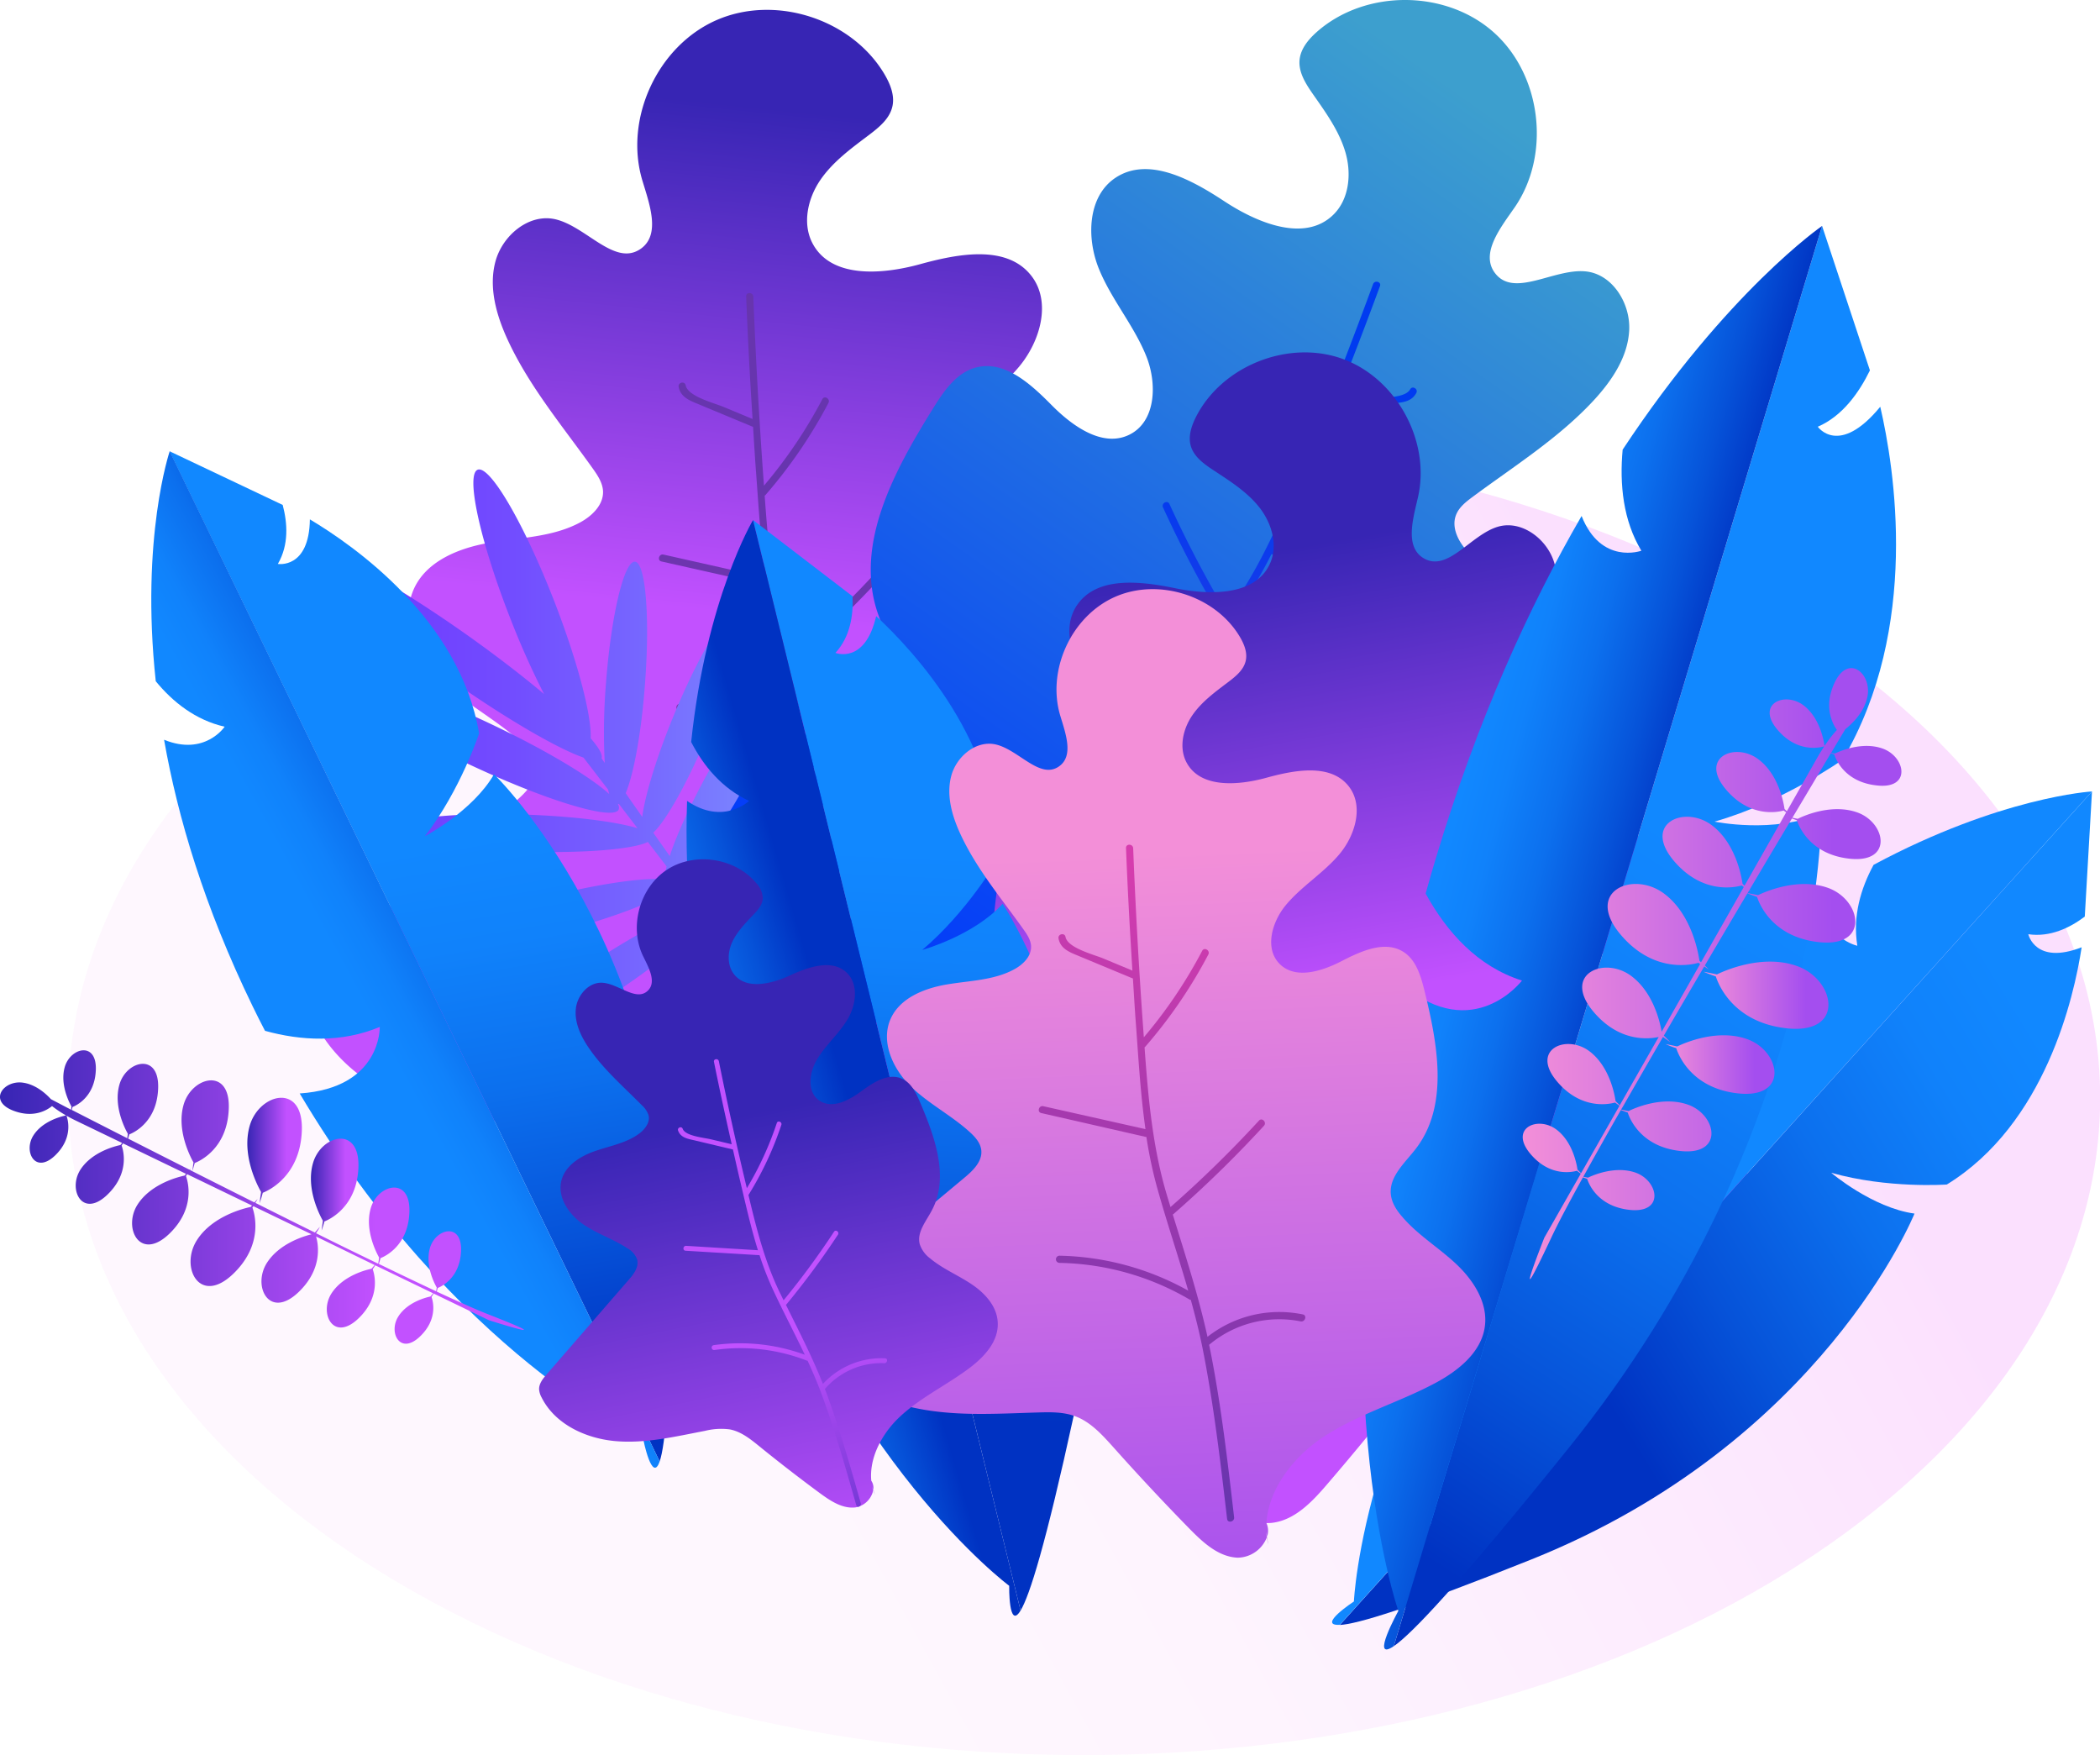 <svg xmlns="http://www.w3.org/2000/svg" xmlns:xlink="http://www.w3.org/1999/xlink" viewBox="0 0 655.79 548.02"><defs><style>.cls-1{opacity:0.2;fill:url(#linear-gradient);}.cls-2{fill:url(#linear-gradient-2);}.cls-3{fill:url(#linear-gradient-3);}.cls-4{fill:url(#linear-gradient-4);}.cls-5{fill:url(#linear-gradient-5);}.cls-6{fill:url(#linear-gradient-6);}.cls-7{fill:url(#linear-gradient-7);}.cls-8{fill:url(#linear-gradient-8);}.cls-9{fill:url(#linear-gradient-9);}.cls-10{fill:url(#linear-gradient-10);}.cls-11{fill:url(#linear-gradient-11);}.cls-12{fill:url(#linear-gradient-12);}.cls-13{fill:url(#linear-gradient-13);}.cls-14{fill:url(#linear-gradient-14);}.cls-15{fill:url(#linear-gradient-15);}.cls-16{fill:url(#linear-gradient-16);}.cls-17{fill:url(#linear-gradient-17);}.cls-18{fill:url(#linear-gradient-18);}.cls-19{fill:url(#linear-gradient-19);}.cls-20{fill:url(#linear-gradient-20);}.cls-21{fill:url(#linear-gradient-21);}.cls-22{fill:url(#linear-gradient-22);}.cls-23{fill:url(#linear-gradient-23);}.cls-24{fill:url(#linear-gradient-24);}.cls-25{fill:url(#linear-gradient-25);}.cls-26{fill:url(#linear-gradient-26);}.cls-27{fill:url(#linear-gradient-27);}.cls-28{fill:url(#linear-gradient-28);}.cls-29{fill:url(#linear-gradient-29);}.cls-30{fill:url(#linear-gradient-30);}.cls-31{fill:url(#linear-gradient-31);}.cls-32{fill:url(#linear-gradient-32);}.cls-33{fill:url(#linear-gradient-33);}</style><linearGradient id="linear-gradient" x1="2.75" y1="526.85" x2="636.67" y2="179.37" gradientUnits="userSpaceOnUse"><stop offset="0.24" stop-color="#fad9f8"/><stop offset="0.35" stop-color="#fad5f8"/><stop offset="0.46" stop-color="#f8c9f8"/><stop offset="0.56" stop-color="#f6b5f9"/><stop offset="0.67" stop-color="#f399fa"/><stop offset="0.78" stop-color="#ef75fb"/><stop offset="0.82" stop-color="#ed63fb"/></linearGradient><linearGradient id="linear-gradient-2" x1="325.69" y1="43.06" x2="302.79" y2="261.25" gradientUnits="userSpaceOnUse"><stop offset="0" stop-color="#3725b4"/><stop offset="0.72" stop-color="#c251ff"/></linearGradient><linearGradient id="linear-gradient-3" x1="266.15" y1="36.47" x2="243.23" y2="254.86" xlink:href="#linear-gradient-2"/><linearGradient id="linear-gradient-4" x1="277.99" y1="37.71" x2="255.08" y2="256.1" xlink:href="#linear-gradient-2"/><linearGradient id="linear-gradient-5" x1="207.64" y1="323.44" x2="271.62" y2="108.82" gradientUnits="userSpaceOnUse"><stop offset="0" stop-color="#d63cae"/><stop offset="0.04" stop-color="#cb3bae"/><stop offset="0.2" stop-color="#a739ae"/><stop offset="0.35" stop-color="#8b37ae"/><stop offset="0.51" stop-color="#7736ae"/><stop offset="0.67" stop-color="#6b35ae"/><stop offset="0.82" stop-color="#6735ae"/></linearGradient><linearGradient id="linear-gradient-6" x1="500.76" y1="59.76" x2="230.19" y2="442.23" gradientUnits="userSpaceOnUse"><stop offset="0" stop-color="#3d9fce"/><stop offset="0.72" stop-color="#0036fb"/></linearGradient><linearGradient id="linear-gradient-7" x1="510.74" y1="66.82" x2="240.17" y2="449.29" xlink:href="#linear-gradient-6"/><linearGradient id="linear-gradient-8" x1="500.18" y1="59.35" x2="229.61" y2="441.82" xlink:href="#linear-gradient-6"/><linearGradient id="linear-gradient-9" x1="2672.94" y1="681.67" x2="2736.92" y2="467.05" gradientTransform="matrix(-0.95, -0.31, -0.31, 0.95, 3136.51, 494.16)" gradientUnits="userSpaceOnUse"><stop offset="0" stop-color="#d63cae"/><stop offset="0.04" stop-color="#c43cb4"/><stop offset="0.15" stop-color="#903cc3"/><stop offset="0.26" stop-color="#643bd1"/><stop offset="0.37" stop-color="#403bdc"/><stop offset="0.48" stop-color="#243be5"/><stop offset="0.6" stop-color="#103beb"/><stop offset="0.71" stop-color="#043bef"/><stop offset="0.82" stop-color="#003bf0"/></linearGradient><linearGradient id="linear-gradient-10" x1="9531.63" y1="-446.02" x2="9511.19" y2="-251.17" gradientTransform="matrix(-1, 0.07, 0.07, 1, 9870.84, -33.15)" xlink:href="#linear-gradient-2"/><linearGradient id="linear-gradient-11" x1="9478.46" y1="-451.85" x2="9458" y2="-256.84" gradientTransform="matrix(-1, 0.07, 0.07, 1, 9870.84, -33.15)" xlink:href="#linear-gradient-2"/><linearGradient id="linear-gradient-12" x1="9489.04" y1="-450.74" x2="9468.58" y2="-255.73" gradientTransform="matrix(-1, 0.07, 0.07, 1, 9870.84, -33.15)" xlink:href="#linear-gradient-2"/><linearGradient id="linear-gradient-13" x1="97.1" y1="245.53" x2="272.68" y2="245.53" gradientUnits="userSpaceOnUse"><stop offset="0" stop-color="#6f39ff"/><stop offset="0.16" stop-color="#703eff"/><stop offset="0.36" stop-color="#724dff"/><stop offset="0.58" stop-color="#7666ff"/><stop offset="0.81" stop-color="#7b89ff"/><stop offset="0.96" stop-color="#7fa3ff"/></linearGradient><linearGradient id="linear-gradient-14" x1="12391.61" y1="5987.27" x2="12423.69" y2="6222.85" gradientTransform="matrix(-0.63, -0.77, -0.77, 0.63, 13133.05, 6104.49)" gradientUnits="userSpaceOnUse"><stop offset="0.26" stop-color="#18f"/><stop offset="0.4" stop-color="#1082fb"/><stop offset="0.59" stop-color="#0c70ee"/><stop offset="0.8" stop-color="#0653d9"/><stop offset="1" stop-color="#0032c2"/></linearGradient><linearGradient id="linear-gradient-15" x1="12477.09" y1="6120.09" x2="12398.58" y2="6104.61" xlink:href="#linear-gradient-14"/><linearGradient id="linear-gradient-16" x1="10755.74" y1="2148.61" x2="10787.81" y2="2384.18" gradientTransform="matrix(-1.02, -0.45, -0.54, 1.21, 12703.74, 2435.34)" xlink:href="#linear-gradient-14"/><linearGradient id="linear-gradient-17" x1="10841.21" y1="2281.43" x2="10762.71" y2="2265.95" gradientTransform="matrix(-1.02, -0.45, -0.54, 1.21, 12703.74, 2435.34)" xlink:href="#linear-gradient-14"/><linearGradient id="linear-gradient-18" x1="7596.63" y1="-899.07" x2="7628.7" y2="-663.48" gradientTransform="matrix(-0.95, 0.3, 0.3, 0.95, 7637.79, -1226.25)" xlink:href="#linear-gradient-14"/><linearGradient id="linear-gradient-19" x1="7682.12" y1="-766.24" x2="7603.58" y2="-781.73" gradientTransform="matrix(-0.95, 0.3, 0.3, 0.95, 7637.79, -1226.25)" xlink:href="#linear-gradient-14"/><linearGradient id="linear-gradient-20" x1="8937.4" y1="-120.26" x2="8969.47" y2="115.32" gradientTransform="matrix(-1, 0.09, 0.09, 1, 9202.82, -482.2)" xlink:href="#linear-gradient-14"/><linearGradient id="linear-gradient-21" x1="9022.88" y1="12.56" x2="8944.36" y2="-2.92" gradientTransform="matrix(-1, 0.09, 0.09, 1, 9202.82, -482.2)" xlink:href="#linear-gradient-14"/><linearGradient id="linear-gradient-22" x1="475.52" y1="304.04" x2="593.76" y2="304.04" gradientUnits="userSpaceOnUse"><stop offset="0" stop-color="#f38fd8"/><stop offset="0.82" stop-color="#a44eef"/></linearGradient><linearGradient id="linear-gradient-23" x1="531.95" y1="310.75" x2="570.98" y2="310.75" xlink:href="#linear-gradient-22"/><linearGradient id="linear-gradient-24" x1="520.13" y1="332.4" x2="554.13" y2="332.4" xlink:href="#linear-gradient-22"/><linearGradient id="linear-gradient-25" x1="0" y1="373.75" x2="163.6" y2="373.75" xlink:href="#linear-gradient-2"/><linearGradient id="linear-gradient-26" x1="77.24" y1="359.22" x2="94.27" y2="359.22" xlink:href="#linear-gradient-2"/><linearGradient id="linear-gradient-27" x1="97.1" y1="369.88" x2="111.94" y2="369.88" xlink:href="#linear-gradient-2"/><linearGradient id="linear-gradient-28" x1="1260.26" y1="-872.21" x2="1260.5" y2="-872.21" gradientTransform="translate(-804.35 1434.58) rotate(-3.78)" xlink:href="#linear-gradient-22"/><linearGradient id="linear-gradient-29" x1="12421.57" y1="10424.09" x2="12126.81" y2="10424.09" gradientTransform="matrix(-0.04, -1, -1, 0.04, 11214.51, 12273.26)" xlink:href="#linear-gradient-22"/><linearGradient id="linear-gradient-30" x1="326.27" y1="495.7" x2="390.24" y2="281.07" gradientUnits="userSpaceOnUse"><stop offset="0.18" stop-color="#6735ae"/><stop offset="1" stop-color="#d63cae"/></linearGradient><linearGradient id="linear-gradient-31" x1="1123.9" y1="-892.74" x2="1124.06" y2="-892.74" gradientTransform="translate(-621.52 1588.68) rotate(-12.99)" xlink:href="#linear-gradient-2"/><linearGradient id="linear-gradient-32" x1="12359.6" y1="10550.12" x2="12157.2" y2="10550.12" gradientTransform="matrix(-0.2, -0.98, -0.98, 0.2, 12977.29, 10363.78)" xlink:href="#linear-gradient-2"/><linearGradient id="linear-gradient-33" x1="12184.42" y1="10541.94" x2="12330.17" y2="10541.94" gradientTransform="matrix(-0.2, -0.98, -0.98, 0.2, 12977.29, 10363.78)" xlink:href="#linear-gradient-2"/></defs><g id="Layer_2" data-name="Layer 2"><g id="Layer_1-2" data-name="Layer 1"><path class="cls-1" d="M542.56,185.53c-134.32-72.86-334.3-61.51-447,25.35S.48,427.13,134.62,500c134.29,72.88,334.35,61.51,447-25.37S676.67,258.39,542.56,185.53Z"/><path class="cls-2" d="M288.1,405.12l-.42-3.16-.09.23C287.72,403.17,287.88,404.15,288.1,405.12Z"/><path class="cls-3" d="M367.24,287.12c-7.31-6.87-16.08-12.2-22.64-19.8-2.39-2.77-4.52-6-4.85-9.63-.68-7.47,6-13.18,10.58-19.12,14-18.22,9.13-44,3.62-66.34-1.53-6.18-3.46-13-8.81-16.42-7.79-5-17.93-.38-26.16,3.87s-19.26,7.74-25.9,1.27-3.38-17.81,2.48-24.87c6.65-8,15.88-13.51,22.58-21.46s10.31-20.35,3.9-28.54c-7.62-9.73-22.72-6.89-34.64-3.61S259.66,87,253.8,76.1c-3.33-6.17-1.6-14.07,2.35-19.86s9.79-10,15.38-14.22c3.07-2.34,6.31-5,7.15-8.8.77-3.45-.68-7-2.49-10.07C265.93,5.87,242.08-1.78,223.69,6.31S194.81,37.16,200.61,56.4c2.2,7.29,5.74,16.79-.45,21.23-8.14,5.82-17.07-7-26.84-9.19-8.2-1.81-16.41,5.09-18.6,13.19S155,98.39,158.49,106c6.75,14.67,17.3,27.19,26.66,40.34,1.49,2.1,3,4.37,3.16,6.94.24,4.3-3.41,7.84-7.2,9.87-8.56,4.59-18.7,4.69-28.27,6.32s-19.89,5.77-23.72,14.7c-4.13,9.62,1.12,20.93,8.62,28.24s17.08,12.15,24.82,19.2c2.27,2.07,4.48,4.55,4.82,7.59.54,4.72-3.46,8.58-7.1,11.62L101.39,300c-2.7,2.26-5.6,4.85-6.06,8.35a12.24,12.24,0,0,0,.7,5.11c5.49,17.57,22.78,29.29,40.64,33.76s36.57,3,55,2.51c5.1-.14,10.33-.19,15.12,1.54,6.73,2.43,11.72,8,16.47,13.37q15.53,17.42,31.88,34.09c5.63,5.75,12.15,11.8,20.2,12.1,5.33.2,10.64-3.9,12.28-8.59-.09-.75-.14-1.5-.18-2.25l.27,2a7.71,7.71,0,0,0-.27-5.76c.9-14.12,11-27.45,23.16-35.67,14.64-9.95,32.09-14.84,47.73-23.15,9.76-5.18,19.61-13,21.06-23.94C380.69,303.49,374.57,294,367.24,287.12Z"/><path class="cls-4" d="M307.53,323.48A48.89,48.89,0,0,0,267.42,333c-3.86-17.53-9.35-34.39-14.62-51.5a1.78,1.78,0,0,0,.3-.17,488.43,488.43,0,0,0,38-37.13c1.31-1.43-.74-3.65-2.06-2.21a488.25,488.25,0,0,1-37.24,36.4c-.53-1.75-1.07-3.49-1.59-5.24-6-20.19-7.82-41.08-9.34-62a1.46,1.46,0,0,0,.29-.23,203.45,203.45,0,0,0,26.55-38.8c.9-1.71-1.67-3.31-2.58-1.58A200.21,200.21,0,0,1,240.61,207c-.1-1.43-.2-2.85-.31-4.27q-2.73-37.6-4.17-75.28c-.07-1.94-3.09-2-3-.11.67,17.21,1.59,34.4,2.65,51.59q-6.12-2.56-12.25-5.1c-3.88-1.62-15-4.41-15.91-9.08-.36-1.92-3.31-1.24-3,.66.83,4.44,4.84,5.83,8.63,7.41q11.34,4.74,22.7,9.45c.43,6.78.8,13.57,1.3,20.35,1,14.32,1.9,28.79,3.94,43.06l-43-9.66c-1.89-.43-2.77,2.46-.87,2.89l44.14,9.92a.81.81,0,0,0,.22,0,183,183,0,0,0,4.35,20.7c4.11,14.84,9,29.3,13.26,44a115.47,115.47,0,0,0-54.12-14.7,1.51,1.51,0,0,0-.11,3,112.24,112.24,0,0,1,54.72,15.38,1.46,1.46,0,0,0,.61.2c1.85,6.68,3.55,13.42,4.92,20.29,4.74,23.76,7.55,47.84,10.35,71.9.22,1.93,3.17,1.25,2.95-.67-2.72-23.32-5.44-46.68-9.92-69.74-.19-1-.42-2-.62-2.93l.08,0a45.75,45.75,0,0,1,38.47-9.82C308.55,326.75,309.44,323.86,307.53,323.48Z"/><path class="cls-5" d="M288.21,238.16a36.26,36.26,0,0,0-29.76,7c-2.86-13-6.93-25.51-10.84-38.21a1.71,1.71,0,0,0,.23-.12,363.23,363.23,0,0,0,28.22-27.55c1-1-.55-2.7-1.53-1.63a364.65,364.65,0,0,1-27.62,27c-.4-1.3-.8-2.59-1.19-3.89-4.47-15-5.8-30.47-6.93-46a.69.69,0,0,0,.22-.16,150.75,150.75,0,0,0,19.7-28.78c.66-1.28-1.24-2.46-1.91-1.18a148.3,148.3,0,0,1-18.23,27c-.07-1.05-.15-2.11-.23-3.17q-2-27.89-3.09-55.84c-.06-1.43-2.3-1.52-2.24-.08.5,12.77,1.18,25.52,2,38.27l-9.09-3.78c-2.88-1.2-11.15-3.27-11.8-6.74-.27-1.42-2.45-.92-2.19.5.62,3.29,3.59,4.32,6.4,5.49l16.84,7c.32,5,.6,10.07,1,15.09.78,10.63,1.41,21.36,2.93,31.95l-31.9-7.17c-1.4-.32-2.06,1.83-.64,2.15l32.73,7.35a.49.49,0,0,0,.17,0,136,136,0,0,0,3.23,15.36c3,11,6.7,21.73,9.84,32.63a85.77,85.77,0,0,0-40.15-10.91,1.12,1.12,0,0,0-.08,2.24,83.45,83.45,0,0,1,40.59,11.41,1,1,0,0,0,.45.15c1.37,5,2.64,10,3.65,15.05,3.52,17.63,5.6,35.5,7.68,53.34.16,1.43,2.35.92,2.18-.49-2-17.31-4-34.63-7.35-51.74-.15-.73-.31-1.45-.47-2.17l.07,0a33.93,33.93,0,0,1,28.54-7.29C289,240.58,289.63,238.44,288.21,238.16Z"/><path class="cls-6" d="M282,369.49l1.38-2.88c0,.09,0,.17,0,.25A27.56,27.56,0,0,1,282,369.49Z"/><path class="cls-7" d="M243.16,232.81c9.08-4.27,19.07-6.63,27.66-11.84,3.12-1.89,6.15-4.3,7.58-7.66,3-6.89-1.65-14.39-4.15-21.45-7.65-21.64,4.93-44.72,17.05-64.21,3.36-5.41,7.29-11.26,13.45-12.89,9-2.37,17.17,5.18,23.68,11.76s15.94,13.31,24.25,9.21,8.71-15.9,5.32-24.42c-3.85-9.66-10.93-17.76-14.84-27.39s-3.52-22.54,5.1-28.35c10.26-6.9,23.74.47,34.07,7.27s25,12.86,33.92,4.33c5.08-4.84,5.87-12.89,3.9-19.62S413.92,35,409.92,29.27c-2.2-3.17-4.45-6.73-4.09-10.57.34-3.53,2.82-6.47,5.48-8.81,15.1-13.27,40.15-13.17,55.14.2s17.93,38.26,6.48,54.77c-4.35,6.26-10.66,14.2-6.13,20.33,5.94,8,18.4-1.42,28.36-.45,8.35.82,14,9.91,13.61,18.3s-5.42,15.85-11.11,22c-11,11.86-24.85,20.51-37.82,30.13-2.07,1.53-4.22,3.22-5.15,5.62-1.56,4,.82,8.51,3.79,11.62,6.73,7,16.34,10.23,24.94,14.74s17.13,11.64,18,21.31c.95,10.42-7.54,19.56-16.92,24.19s-20,6.28-29.54,10.59c-2.8,1.27-5.67,3-6.94,5.74-2,4.31.65,9.22,3.17,13.24L492,327.15c1.88,3,3.83,6.35,3.19,9.81A12.07,12.07,0,0,1,493,341.6c-10.64,15-30.71,20.82-49.08,19.56s-35.72-8.41-53.06-14.59c-4.8-1.71-9.76-3.38-14.85-3.21-7.15.23-13.63,4-19.8,7.62Q336,362.76,315.34,373.56c-7.13,3.73-15.21,7.47-22.95,5.26-5.13-1.45-8.92-7-9-12,.33-.68.6-1.38.87-2.08l-.88,1.83a7.72,7.72,0,0,1,2-5.4c3.5-13.7-2-29.51-11-41.07-10.85-14-25.93-24-38.24-36.76-7.68-7.95-14.64-18.41-12.64-29.28C225.31,244.23,234.07,237.08,243.16,232.81Z"/><path class="cls-8" d="M288.72,285.84a48.91,48.91,0,0,1,35.22,21.42c9.08-15.48,19.51-29.82,29.81-44.46a1.43,1.43,0,0,1-.23-.26,489.13,489.13,0,0,1-24.72-47.07c-.8-1.76,1.83-3.24,2.64-1.47a489.66,489.66,0,0,0,24.17,46.13c1.05-1.5,2.1-3,3.14-4.49,12-17.33,20.13-36.66,28-56.07a1.44,1.44,0,0,1-.22-.31,204.27,204.27,0,0,1-13.26-45.11c-.32-1.9,2.61-2.63,2.94-.71a200.5,200.5,0,0,0,12.11,42.25l1.62-4q14.22-34.92,27.22-70.31c.67-1.82,3.58-1,2.9.83q-8.93,24.24-18.46,48.24l13.23-1.06c4.19-.34,15.66.45,17.94-3.72.93-1.71,3.52-.16,2.59,1.54-2.16,4-6.4,4.05-10.49,4.38q-12.26,1-24.51,2c-2.5,6.32-5,12.66-7.52,19-5.42,13.3-10.7,26.8-17.05,39.73l43.88,4.1c1.93.18,1.87,3.2-.07,3l-45-4.21a.9.9,0,0,1-.22-.06,183.09,183.09,0,0,1-10.53,18.34c-8.49,12.85-17.64,25.07-26.2,37.75a115.48,115.48,0,0,1,56,2.73,1.51,1.51,0,0,1-.84,2.9,112.25,112.25,0,0,0-56.78-2.27,1.58,1.58,0,0,1-.65,0c-3.82,5.79-7.53,11.67-10.95,17.78-11.85,21.13-22,43.17-32.06,65.18-.81,1.77-3.39.21-2.59-1.54,9.79-21.34,19.59-42.72,31-63.27.48-.87,1-1.72,1.49-2.59l-.06-.07a45.75,45.75,0,0,0-33.56-21.22C286.74,288.63,286.79,285.61,288.72,285.84Z"/><path class="cls-9" d="M333.46,210.66a36.28,36.28,0,0,1,26.12,15.89c6.74-11.48,14.47-22.12,22.12-33a1.09,1.09,0,0,1-.18-.19,362.52,362.52,0,0,1-18.33-34.92c-.6-1.3,1.36-2.4,2-1.08a361.21,361.21,0,0,0,17.93,34.21l2.33-3.33c8.88-12.86,14.93-27.19,20.79-41.6a.86.86,0,0,1-.15-.22A150.72,150.72,0,0,1,396.21,113c-.24-1.42,1.93-2,2.18-.53a148.17,148.17,0,0,0,9,31.34l1.2-2.94q10.55-25.9,20.19-52.15c.5-1.35,2.66-.74,2.16.61q-6.63,18-13.7,35.79l9.81-.79c3.11-.25,11.62.33,13.31-2.76.69-1.27,2.61-.12,1.92,1.14-1.6,2.94-4.74,3-7.78,3.25q-9.09.75-18.18,1.47c-1.86,4.68-3.68,9.39-5.58,14.06-4,9.86-7.94,19.88-12.65,29.47l32.55,3c1.43.13,1.39,2.37-.05,2.24l-33.41-3.12a.49.49,0,0,1-.16,0,136.83,136.83,0,0,1-7.81,13.61c-6.3,9.53-13.08,18.6-19.44,28a85.7,85.7,0,0,1,41.56,2,1.12,1.12,0,0,1-.62,2.16,83.37,83.37,0,0,0-42.13-1.69,1.07,1.07,0,0,1-.47,0c-2.84,4.29-5.59,8.65-8.13,13.18-8.79,15.68-16.29,32-23.78,48.35-.6,1.32-2.52.16-1.92-1.14,7.26-15.83,14.53-31.69,23-46.93.36-.65.74-1.28,1.11-1.92l-.05-.06a34,34,0,0,0-24.9-15.74C332,212.73,332,210.49,333.46,210.66Z"/><path class="cls-10" d="M385.38,471.18l.19-2.85.09.21A23.64,23.64,0,0,1,385.38,471.18Z"/><path class="cls-11" d="M307.92,370.7c6.11-6.55,13.61-11.81,19-19,2-2.6,3.68-5.6,3.76-8.86.17-6.69-6.15-11.39-10.55-16.41C306.61,311,309.4,287.74,313,267.56c1-5.6,2.32-11.75,6.88-15.15,6.65-4.93,15.95-1.39,23.54,1.91s17.62,5.75,23.15-.4,2-16.06-3.68-22c-6.39-6.73-14.94-11.1-21.38-17.79s-10.38-17.53-5.16-25.2c6.22-9.12,19.84-7.48,30.66-5.26s25,2.39,29.56-7.65c2.6-5.7.6-12.63-3.27-17.56s-9.31-8.31-14.54-11.76c-2.87-1.9-5.91-4.11-6.89-7.42-.89-3,.19-6.29,1.62-9.12,8.13-16,28.93-24.22,45.79-18.1s27.55,25.78,23.51,43.27c-1.53,6.63-4.12,15.3,1.66,18.89,7.6,4.71,14.79-7.28,23.37-9.77,7.2-2.09,14.92,3.57,17.35,10.66s.76,14.94-1.92,21.94c-5.15,13.47-13.81,25.24-21.38,37.51-1.21,2-2.42,4.07-2.4,6.37,0,3.85,3.49,6.79,7,8.38,7.9,3.58,16.94,3.08,25.56,4s18.06,4,22,11.7c4.24,8.33.23,18.71-6,25.67s-14.51,11.83-21,18.57c-1.9,2-3.72,4.31-3.85,7.05-.19,4.22,3.59,7.43,7,9.92l55.36,40.3c2.54,1.86,5.28,4,5.89,7.08a10.82,10.82,0,0,1-.32,4.59c-3.86,16-18.58,27.44-34.22,32.48s-32.41,4.86-48.83,5.48c-4.55.17-9.21.43-13.38,2.26-5.85,2.56-10,7.84-13.89,12.88Q428,447.68,414.4,463.5c-4.68,5.45-10.13,11.23-17.29,12-4.73.49-9.71-2.84-11.45-6.92,0-.68,0-1.35,0-2l-.13,1.81a6.9,6.9,0,0,1-.1-5.15c-1.63-12.52-11.46-23.8-22.74-30.41-13.62-8-29.46-11.33-43.88-17.81-9-4-18.24-10.41-20.18-20.09C296.9,386.08,301.8,377.26,307.92,370.7Z"/><path class="cls-12" d="M363.26,399.58a43.68,43.68,0,0,1,36.3,6.09c2.41-15.84,6.3-31.19,10-46.74a1.83,1.83,0,0,1-.28-.14A436.18,436.18,0,0,1,373.18,328c-1.25-1.19.45-3.29,1.71-2.09a434.57,434.57,0,0,0,35.32,30.24c.37-1.59.75-3.17,1.11-4.76,4.19-18.34,4.55-37.07,4.67-55.79a.91.91,0,0,1-.27-.18,181.55,181.55,0,0,1-25.94-33c-.9-1.47,1.29-3.05,2.2-1.56a178,178,0,0,0,24,31c0-1.27,0-2.55,0-3.83q.22-33.65-.72-67.31c-.05-1.73,2.64-2,2.68-.27.42,15.37.61,30.74.68,46.11l10.61-5.26c3.37-1.67,13.14-4.81,13.65-9,.2-1.73,2.86-1.3,2.66.42-.48,4-4,5.48-7.25,7.11l-19.67,9.76c0,6.07.08,12.14,0,18.2-.08,12.82,0,25.77-1,38.6l37.74-11.14c1.66-.49,2.61,2,.94,2.53l-38.74,11.43a1.36,1.36,0,0,1-.2,0,163.54,163.54,0,0,1-2.65,18.69c-2.79,13.47-6.32,26.64-9.22,40A103.08,103.08,0,0,1,453,371.54a1.35,1.35,0,0,1,.27,2.69,100.12,100.12,0,0,0-47.84,16.93,1.47,1.47,0,0,1-.53.21c-1.26,6.06-2.38,12.17-3.19,18.37-2.82,21.45-3.9,43.07-5,64.67-.08,1.73-2.75,1.3-2.66-.42,1.05-20.94,2.09-41.91,4.73-62.73.11-.88.25-1.76.38-2.64l-.08,0a40.81,40.81,0,0,0-34.85-6.48C362.54,402.55,361.58,400,363.26,399.58Z"/><path class="cls-13" d="M263.21,291.94c7.64-13.69,11.43-26,8.46-27.49s-11.58,8.39-19.22,22.09c-5.73,10.27-9.3,19.76-9.47,24.5a10.3,10.3,0,0,0-1.34.16c-2.38-3-5-6.28-7.66-9.82a7.94,7.94,0,0,0,1.05-2c3.89-1.74,10.91-10.49,17.28-21.9,7.65-13.7,11.44-26,8.46-27.51s-11.57,8.41-19.22,22.1c-5.94,10.66-9.54,20.45-9.45,25-.39,0-.81.11-1.26.2-3-4.06-6.2-8.35-9.39-12.74a1.41,1.41,0,0,0,0-.54c4.15-2.23,11.61-9.51,19.09-18.95,9.81-12.38,15.91-23.75,13.62-25.39s-12.11,7.09-21.93,19.47c-6.91,8.72-12,16.92-13.56,21.59q-2.62-3.65-5.24-7.31c4.86-5,12.07-15.35,19.1-27.94,10.37-18.58,16.37-34.85,13.4-36.34S232.16,221.43,221.78,240c-5.93,10.64-10.43,20.51-12.63,27.3L204,260c4.2-3.94,11.22-16.55,17.62-32.13,8-19.59,12-36.42,8.89-37.57s-12.19,13.78-20.23,33.38c-5.3,12.9-8.82,24.58-9.72,31.39-1.8-2.57-3.52-5-5.16-7.41,2.5-6,4.89-18.9,6-33.89,1.62-21,.22-38.15-3.13-38.39s-7.39,16.58-9,37.54a187.39,187.39,0,0,0-.42,25.3l-1-1.45c.42-1.08-.81-3.26-3.4-6.25.34-7-4-23.77-11.32-42.68-9.35-24.1-20.06-42.54-23.92-41.19s.61,22,10,46.06a255.83,255.83,0,0,0,10.69,24c-6.45-5.42-14.27-11.47-22.9-17.63-25-17.81-47.2-29.73-49.67-26.62s15.77,20.07,40.74,37.89c18.56,13.25,35.61,23.22,44.15,26.2h0l7.68,10c.11.49.23.95.35,1.38-6-5.46-20.25-14-37.59-22.17-24.24-11.44-45.36-17.88-47.19-14.39S121.8,227,146,238.43s45.36,17.88,47.18,14.39a1.78,1.78,0,0,0-.21-1.67,1.34,1.34,0,0,0,.27-.17l5.85,7.63c-6.66-2.05-20-3.75-35.35-4.27-22.14-.74-40.19,1.23-40.31,4.42s17.73,6.37,39.88,7.12c18.72.63,34.52-.69,39-3l5.86,7.64a15.23,15.23,0,0,0-.57,4.13c-5.86-.84-20.69,1.25-37.67,5.58-21.39,5.46-38,12.38-37.16,15.46s18.92,1.15,40.33-4.31S211,279,210.33,275.94a10.63,10.63,0,0,0,1.34-.95l6.35,8.28c-6,1.29-18.94,8-33.07,17.32-18.17,12-31.34,23.92-29.42,26.53s18.21-5,36.38-17.06c14.2-9.41,25.32-18.69,28.59-23.56l8.57,11.17c-5.28,1.59-13.36,5.67-21.84,11.29-13.4,8.87-22.7,18.18-20.77,20.8s14.34-2.46,27.73-11.33c8.55-5.67,15.42-11.5,18.78-15.67l6.81,8.89c-5.27,1.49-13.52,5.63-22.2,11.38-13.4,8.87-22.69,18.18-20.77,20.79s14.34-2.45,27.73-11.32c8.75-5.8,15.73-11.77,19-16l7.4,9.67s17.83,11.93,1.9-2.4a92.07,92.07,0,0,1-8.16-8.89c.17-.29.3-.55.43-.81C248.75,313.4,256.36,304.21,263.21,291.94Z"/><path class="cls-14" d="M653.29,247.12,418.4,507.38c5.43-.29,21.23-5,59.79-20.45,90.84-36.38,119.67-108,119.67-108-13.18-1.82-26-12.74-26-12.74,17.69,5,36.1,3.66,36.1,3.66,30.77-18.92,39.71-58.47,42.1-74.07-14.51,5.63-16.66-4.08-16.66-4.08,6.82,1,13-2,17.64-5.51Z"/><path class="cls-15" d="M502.48,336.18q-2.94,3.26-5.72,6.53c1.37,11.59,5.4,23.48,14.58,32.75,0,0-17.43,7.7-28.65-15.42-57.2,75.24-59.89,140-59.89,140s-11.73,7.7-4.4,7.29L653.29,247.12s-28.44,1.62-68.2,22.91c-4,7.37-6.57,16-5.08,25.27,0,0-10.9-2.25-10.87-16C548.43,292.31,525.55,310.58,502.48,336.18Z"/><path class="cls-16" d="M569,70.55,435.25,514c5.65-3.85,20.34-19.35,54.43-61.64,80.34-99.61,79.07-198.44,79.07-198.44-14.82,6.5-33.33,2.62-33.33,2.62,21-5.93,40-19.31,40-19.31C599.69,196.07,591.58,146,587.17,127c-12.92,15.71-19.51,6.24-19.51,6.24,7.69-3.3,12.89-10.65,16.28-17.59Z"/><path class="cls-17" d="M448.38,268c-1.11,3.69-2.18,7.37-3.18,11,6.62,12.07,16.2,22.76,30.08,27.17,0,0-15.09,19.92-37.3,1.34-27.3,121.24-1.3,195.48-1.3,195.48s-9,16.21-1.43,11L569,70.55s-29.5,20.25-62.28,69.85c-1,10.84.16,22.17,5.85,31.56,0,0-12.58,4.55-18.67-10.85C477.68,189.09,461.5,224.36,448.38,268Z"/><path class="cls-18" d="M52.93,140.89,206,456.32c1.77-5.14,3.34-21.55,3.49-63.09.38-97.87-55.21-151.48-55.21-151.48-6.63,11.52-21.57,19.33-21.57,19.33C143.9,246.54,149.61,229,149.61,229c-6-35.63-39.28-58.76-52.84-66.83-.23,15.57-10,13.91-10,13.91,3.49-6,3-12.78,1.51-18.42Z"/><path class="cls-19" d="M78.86,314.12c1.28,2.63,2.57,5.22,3.9,7.75,11.25,3.09,23.79,3.81,35.83-1.22,0,0,.59,19.05-25,20.77,48.25,81.27,107.31,108.09,107.31,108.09s2.73,13.76,5.1,6.81l-153-315.43s-9.17,27-4.36,71.82c5.32,6.48,12.37,12.1,21.51,14.2,0,0-6.18,9.26-18.91,4.07C55.46,255.05,63.79,283.12,78.86,314.12Z"/><path class="cls-20" d="M235.16,162.38l83.55,340.49c2.81-4.65,7.78-20.37,16.63-61,20.88-95.62-22.24-159.69-22.24-159.69C304.19,292.1,288,296.61,288,296.61c14-11.86,23.28-27.82,23.28-27.82,1.62-36.09-26.1-65.69-37.67-76.43-3.48,15.18-12.72,11.5-12.72,11.5,4.66-5.08,5.63-11.86,5.34-17.68Z"/><path class="cls-21" d="M224.22,337.19c.7,2.84,1.42,5.64,2.19,8.4,10.36,5.37,22.47,8.71,35.29,6.31,0,0-3.41,18.75-28.83,15.06,30.15,89.58,82.28,128.18,82.28,128.18s-.22,14,3.56,7.73L235.16,162.38s-14.62,24.44-19.32,69.31c3.85,7.45,9.57,14.42,18.06,18.39,0,0-8,7.76-19.34,0C213.71,274.54,216,303.72,224.22,337.19Z"/><path class="cls-22" d="M587.91,233.73c-6.42-2.29-13.51.87-14.94,1.57l-1.14-.24c1.89-3.16,3.4-5.67,4.43-7.38,2.26-1.81,6-5.43,6.92-10.26,1.38-7.08-6.07-13.56-10.39-4-3.27,7.25-.64,12.4.84,14.49a39.32,39.32,0,0,0-3.79,4.91l-.11-.1c-.2-1.49-1.45-8.72-6.62-12.56-5.79-4.3-14.85-.38-8.06,7.66,6.12,7.26,13.19,5.64,14.5,5.25l.08.06c-1.28,1.93-2.13,3.45-2.13,3.45L558,253.31l-.73-.72C557,250.7,555.46,241.74,549,237c-7.21-5.35-18.49-.48-10,9.53,7.62,9,16.42,7,18,6.54l.78.59-13,22.89-.62-.61c-.31-2.21-2.13-12.73-9.67-18.33-8.45-6.28-21.69-.56-11.78,11.18,9,10.61,19.27,8.24,21.19,7.68l.65.49L531.2,300.46l-.5-.49c-.36-2.55-2.46-14.61-11.1-21-9.71-7.21-24.89-.64-13.52,12.84,10.27,12.17,22.12,9.45,24.32,8.81l.51.39-12,21.13c-.59-3.38-2.75-12.39-9.52-17.42-8.45-6.29-21.69-.56-11.78,11.18,8.05,9.55,17.22,8.58,20.37,7.88L505.82,345.1c-.35-.35-.79-.79-1.31-1.29-.26-1.9-1.82-10.86-8.24-15.63-7.21-5.35-18.49-.48-10,9.54,7.63,9,16.43,7,18.06,6.54l1.41,1-12,21.05-1.12-1.11c-.21-1.49-1.45-8.71-6.63-12.55-5.78-4.31-14.84-.39-8.06,7.65,6.13,7.27,13.2,5.64,14.51,5.26.46.35.87.66,1.21.9l-11.39,20s-11.51,29.14,2.2-.06c2-4.28,5.46-10.8,9.86-18.78l1.33.47c.41,1.33,3.11,8.55,13.16,9.67,11.06,1.23,9.17-9,2-11.6-6.42-2.29-13.5.86-14.93,1.56l-1.44-.29c3.41-6.19,7.38-13.24,11.72-20.84.55.22,1.29.49,2.15.79.54,1.72,3.95,10.64,16.38,12,13.78,1.53,11.43-11.26,2.47-14.45-8-2.83-16.78,1.08-18.6,2-1-.21-1.77-.37-2.32-.47l.36-.63a.09.09,0,0,1,.05,0l0-.05c4-7,8.26-14.38,12.67-22,1,.73,1.78,1.29,2.26,1.58,0,0-.78-.8-2-2,4.14-7.13,8.4-14.4,12.63-21.61.59.42,1.07.74,1.41.94l-1.23-1.23c4.51-7.68,9-15.28,13.3-22.54.66.3,1.71.68,3,1.12.64,2,4.62,12.5,19.22,14.12,16.17,1.8,13.41-13.2,2.91-16.94-9.35-3.33-19.67,1.25-21.82,2.28l-3.26-.65c.18-.3.36-.6.53-.9l.49.31-.42-.42c4.73-8,9.21-15.52,13.24-22.28l1.55.55c.55,1.72,4,10.64,16.39,12,13.77,1.53,11.43-11.26,2.47-14.44-8-2.85-16.78,1.07-18.6,2l-1.66-.34c4.79-8,8.93-15,12-20.14l1.08.38c.42,1.34,3.12,8.55,13.16,9.66C597,246.56,595.1,236.29,587.91,233.73Z"/><path class="cls-23" d="M561.17,301.63c-10.74-3.83-22.59,1.43-25,2.62-2.5-.52-4.18-.84-4.18-.84a40.49,40.49,0,0,0,3.83,1.46c.73,2.31,5.3,14.33,22.06,16.2C576.38,323.14,573.22,305.91,561.17,301.63Z"/><path class="cls-24" d="M545.59,324.45c-9.36-3.33-19.67,1.25-21.82,2.29-2.18-.46-3.64-.74-3.64-.74a32.22,32.22,0,0,0,3.33,1.28c.64,2,4.63,12.48,19.23,14.11C558.85,343.19,556.09,328.19,545.59,324.45Z"/><path class="cls-25" d="M152.48,410.39c-3.66-1.43-9.25-3.92-16.1-7.11.09-.33.2-.71.32-1.13,1.08-.42,6.9-3.06,7.27-11.44.41-9.23-8-7.1-9.72-1-1.54,5.46,1.48,11.15,2.13,12.29-.07.47-.12.87-.16,1.2-5.31-2.48-11.38-5.38-17.91-8.55.15-.46.33-1.09.53-1.82,1.34-.52,8.59-3.81,9-14.23.51-11.5-10-8.84-12.09-1.25-1.91,6.78,1.83,13.86,2.64,15.29-.11.82-.2,1.49-.26,1.95l-.54-.26,0,0,0,0c-6-2.91-12.37-6-18.89-9.27.55-.85,1-1.54,1.18-2,0,0-.61.69-1.55,1.78-6.13-3-12.39-6.16-18.59-9.26.31-.51.55-.92.7-1.22l-1,1.09c-6.61-3.31-13.14-6.61-19.39-9.76.2-.57.46-1.46.76-2.55,1.63-.64,10.09-4.52,10.62-16.7C72.11,333,59.83,336.1,57.32,345c-2.24,7.95,2.14,16.25,3.1,17.94-.17,1.29-.3,2.27-.36,2.74l-.77-.39c.09-.15.17-.3.23-.41l-.33.36c-6.87-3.47-13.36-6.76-19.19-9.73.12-.38.24-.82.38-1.31,1.34-.52,8.59-3.81,9-14.24.5-11.49-10-8.84-12.1-1.25-1.91,6.78,1.83,13.86,2.65,15.3-.07.53-.14,1-.19,1.39-6.92-3.52-12.87-6.56-17.34-8.85.08-.27.16-.58.25-.91,1.09-.42,6.9-3.06,7.27-11.43.41-9.24-8-7.1-9.71-1-1.54,5.46,1.47,11.15,2.12,12.29-.05.36-.09.68-.13,1L15.9,343.2c-1.62-1.77-4.82-4.66-8.89-5.17-5.94-.74-10.89,5.78-2.7,8.82,6.18,2.3,10.29-.15,11.94-1.49a34.67,34.67,0,0,0,4.28,2.86l-.08.1c-1.23.25-7.13,1.68-10,6.17-3.24,5,.51,12.32,6.79,6.26,5.7-5.51,3.92-11.29,3.55-12.31l0-.06c1.67.95,3,1.57,3,1.57l14.36,6.93-.56.65c-1.52.31-8.87,2.09-12.48,7.69-4,6.27.63,15.34,8.45,7.78,7.07-6.81,4.9-14,4.42-15.31l.43-.68,19.69,9.51-.48.55c-1.82.38-10.42,2.48-14.64,9-4.73,7.35.74,18,9.92,9.13,8.29-8,5.74-16.42,5.17-18l.38-.57,20.23,9.78c-.12.14-.24.29-.38.44-2.1.44-12,2.85-16.8,10.36-5.43,8.44.85,20.65,11.38,10.48,9.51-9.18,6.6-18.85,5.94-20.63l.3-.44,18.16,8.77c-2.76.68-10.1,3-13.89,8.86-4.74,7.35.73,18,9.91,9.13,7.46-7.19,6.15-14.73,5.4-17.3L117,395l-1,1.15c-1.53.32-8.87,2.1-12.48,7.7-4,6.26.63,15.33,8.46,7.78,7.06-6.82,4.89-14,4.41-15.32.31-.46.57-.88.79-1.23l18.09,8.74-.85,1c-1.22.25-7.13,1.69-10,6.19-3.24,5,.5,12.31,6.78,6.25,5.71-5.5,3.93-11.28,3.55-12.31.27-.4.5-.76.68-1.06l17.22,8.32S177.41,420.13,152.48,410.39Z"/><path class="cls-26" d="M81.06,375.67a31.74,31.74,0,0,0,1-3.24c1.87-.73,11.57-5.19,12.19-19.17.68-15.48-13.41-11.9-16.29-1.68-2.56,9.1,2.44,18.62,3.57,20.59C81.23,374.27,81.06,375.67,81.06,375.67Z"/><path class="cls-27" d="M100.43,384.21a28.88,28.88,0,0,0,.87-2.82c1.63-.64,10.08-4.53,10.62-16.71.59-13.49-11.68-10.37-14.19-1.46-2.25,7.95,2.14,16.26,3.1,17.94C100.58,383,100.43,384.21,100.43,384.21Z"/><path class="cls-28" d="M396,482.19l-.31-2.35c0,.06-.05.12-.07.17A20.73,20.73,0,0,0,396,482.19Z"/><path class="cls-29" d="M454.72,394.65c-5.43-5.1-11.94-9-16.8-14.69-1.77-2-3.36-4.44-3.6-7.14-.5-5.54,4.47-9.78,7.85-14.19,10.36-13.51,6.77-32.67,2.69-49.2-1.14-4.59-2.57-9.62-6.54-12.18-5.78-3.73-13.3-.28-19.41,2.87s-14.29,5.74-19.21.94-2.51-13.21,1.84-18.45c4.93-5.93,11.79-10,16.75-15.92s7.65-15.1,2.9-21.17c-5.66-7.22-16.86-5.11-25.7-2.68s-20.58,3.35-24.93-4.72c-2.47-4.58-1.18-10.43,1.75-14.73s7.26-7.41,11.4-10.55c2.29-1.74,4.69-3.73,5.31-6.53.57-2.56-.5-5.21-1.84-7.47-7.61-12.81-25.31-18.49-38.95-12.49s-21.42,22.88-17.12,37.15c1.63,5.42,4.26,12.46-.34,15.75-6,4.32-12.66-5.22-19.9-6.82-6.09-1.33-12.18,3.78-13.8,9.8s.19,12.42,2.79,18.07c5,10.89,12.83,20.17,19.78,29.93,1.11,1.56,2.23,3.24,2.34,5.15.18,3.19-2.52,5.81-5.34,7.32-6.34,3.41-13.87,3.48-21,4.69s-14.75,4.28-17.59,10.9c-3.06,7.14.83,15.53,6.39,20.95s12.67,9,18.41,14.24c1.69,1.54,3.33,3.37,3.58,5.63.4,3.5-2.57,6.37-5.27,8.62l-43.68,36.44c-2,1.68-4.16,3.6-4.5,6.19a8.92,8.92,0,0,0,.52,3.79c4.07,13,16.9,21.73,30.15,25s27.13,2.26,40.77,1.87c3.79-.11,7.66-.15,11.22,1.14,5,1.8,8.69,6,12.22,9.92q11.52,12.92,23.64,25.29c4.19,4.26,9,8.75,15,9a9.92,9.92,0,0,0,9.11-6.37c-.07-.55-.1-1.11-.14-1.67l.21,1.5a5.76,5.76,0,0,0-.2-4.28c.67-10.47,8.19-20.35,17.17-26.46,10.87-7.38,23.81-11,35.41-17.17,7.24-3.84,14.55-9.63,15.63-17.75C464.69,406.79,460.15,399.75,454.72,394.65Z"/><path class="cls-30" d="M406.84,410.41a36.29,36.29,0,0,0-29.76,7c-2.86-13-6.93-25.51-10.85-38.21a.76.76,0,0,0,.23-.13,361.42,361.42,0,0,0,28.23-27.54c1-1.06-.55-2.7-1.53-1.64a363,363,0,0,1-27.63,27c-.39-1.3-.79-2.59-1.18-3.89-4.47-15-5.8-30.48-6.93-46a.82.82,0,0,0,.22-.17,150.38,150.38,0,0,0,19.69-28.78c.67-1.27-1.24-2.45-1.91-1.17a148.25,148.25,0,0,1-18.22,27c-.08-1.06-.16-2.11-.23-3.17q-2-27.88-3.1-55.84c-.05-1.43-2.29-1.52-2.24-.08.5,12.77,1.19,25.52,2,38.27l-9.09-3.79c-2.87-1.2-11.15-3.26-11.8-6.73-.26-1.42-2.45-.92-2.18.49.61,3.3,3.59,4.33,6.4,5.5l16.83,7c.32,5,.6,10.06,1,15.09.77,10.63,1.41,21.36,2.92,31.94l-31.9-7.16c-1.4-.32-2.05,1.83-.64,2.14L357.85,355H358a136.47,136.47,0,0,0,3.22,15.36c3.05,11,6.7,21.73,9.84,32.63a85.77,85.77,0,0,0-40.15-10.91,1.12,1.12,0,0,0-.08,2.24,83.2,83.2,0,0,1,40.59,11.41,1,1,0,0,0,.45.15c1.38,5,2.64,10,3.66,15.05,3.51,17.63,5.59,35.5,7.67,53.33.17,1.44,2.35.93,2.19-.49-2-17.3-4-34.63-7.36-51.73-.14-.73-.31-1.45-.46-2.17l.06,0a34,34,0,0,1,28.54-7.28C407.59,412.84,408.25,410.69,406.84,410.41Z"/><path class="cls-31" d="M273.26,466.75l-.47-1.56a.5.5,0,0,0,0,.12C272.91,465.8,273.07,466.27,273.26,466.75Z"/><path class="cls-32" d="M303.43,401c-4.24-2.86-9.08-4.82-13-8.11a9,9,0,0,1-3.22-4.44c-.95-3.7,2-7.12,3.76-10.48,5.53-10.3,1-22.89-3.59-33.65-1.27-3-2.79-6.23-5.77-7.53-4.32-1.9-9,1.27-12.84,4.08s-9,5.45-12.92,2.75-3.14-8.69-.77-12.71c2.68-4.57,6.88-8.09,9.6-12.64s3.52-11.07-.37-14.66c-4.62-4.28-12-1.62-17.71,1s-13.58,4.53-17.41-.46c-2.18-2.84-2-6.95-.44-10.18s4.11-5.82,6.57-8.41c1.36-1.42,2.76-3,2.88-5a7.23,7.23,0,0,0-2.07-4.86c-6.57-7.86-19.18-9.76-27.77-4.19s-12,17.86-7.52,27.06c1.7,3.49,4.25,8,1.5,10.72-3.62,3.59-9.16-2.15-14.24-2.44-4.27-.24-7.84,3.9-8.28,8.15s1.5,8.41,3.88,11.95c4.6,6.83,10.92,12.26,16.7,18.11a7.09,7.09,0,0,1,2.15,3.23c.48,2.14-1.07,4.22-2.81,5.56-3.93,3-9,3.88-13.7,5.48s-9.53,4.52-10.73,9.32c-1.29,5.17,2.27,10.43,6.64,13.5s9.58,4.71,14,7.63a6.59,6.59,0,0,1,3,3.42c.65,2.33-1,4.6-2.63,6.42l-25.6,29.5c-1.18,1.35-2.42,2.9-2.37,4.69a6.27,6.27,0,0,0,.77,2.51c4.19,8.39,13.84,12.87,23.19,13.66s18.63-1.45,27.84-3.21a20.82,20.82,0,0,1,7.73-.46c3.58.67,6.54,3.08,9.37,5.38q9.22,7.48,18.8,14.54c3.31,2.43,7.08,4.94,11.15,4.43a6.82,6.82,0,0,0,5.48-5.32,10.6,10.6,0,0,1-.28-1.11l.3,1a3.92,3.92,0,0,0-.61-2.88c-.69-7.17,3.32-14.69,8.74-19.82,6.55-6.19,14.93-10.07,22.11-15.53,4.48-3.4,8.8-8.12,8.64-13.75C311.53,408.1,307.67,403.82,303.43,401Z"/><path class="cls-33" d="M276.37,424.11a24.91,24.91,0,0,0-19.39,8c-3.37-8.5-7.51-16.52-11.55-24.7a1.1,1.1,0,0,0,.14-.11,251.6,251.6,0,0,0,16.1-21.77c.54-.82-.67-1.77-1.22-.94A248.56,248.56,0,0,1,244.7,406l-1.23-2.51c-4.68-9.66-7.28-20-9.75-30.41a.6.6,0,0,0,.13-.14A103,103,0,0,0,244,351.24c.31-.93-1.11-1.53-1.42-.58A101.73,101.73,0,0,1,233.23,371l-.51-2.12q-4.44-18.67-8.23-37.51c-.2-1-1.73-.78-1.53.19,1.74,8.6,3.61,17.17,5.54,25.72l-6.57-1.56c-2.09-.5-7.92-1-8.74-3.27-.34-.93-1.77-.36-1.43.57.78,2.17,2.91,2.54,4.94,3l12.18,2.89c.77,3.38,1.52,6.76,2.32,10.13,1.69,7.12,3.3,14.33,5.49,21.33L214.28,389c-1-.06-1.19,1.46-.2,1.53l23,1.38a.37.37,0,0,0,.11,0A95.61,95.61,0,0,0,241.07,402c3.27,7.12,6.93,14,10.25,21a58.89,58.89,0,0,0-28.41-3,.77.77,0,0,0,.19,1.53,57.24,57.24,0,0,1,28.77,3.27.75.75,0,0,0,.32.06c1.48,3.21,2.88,6.45,4.13,9.79,4.32,11.57,7.69,23.45,11.07,35.31.27,1,1.69.37,1.42-.57-3.26-11.51-6.53-23-10.67-34.26-.17-.48-.37-1-.55-1.42l0,0a23.28,23.28,0,0,1,18.54-8.07C277.15,425.67,277.37,424.14,276.37,424.11Z"/></g></g></svg>
